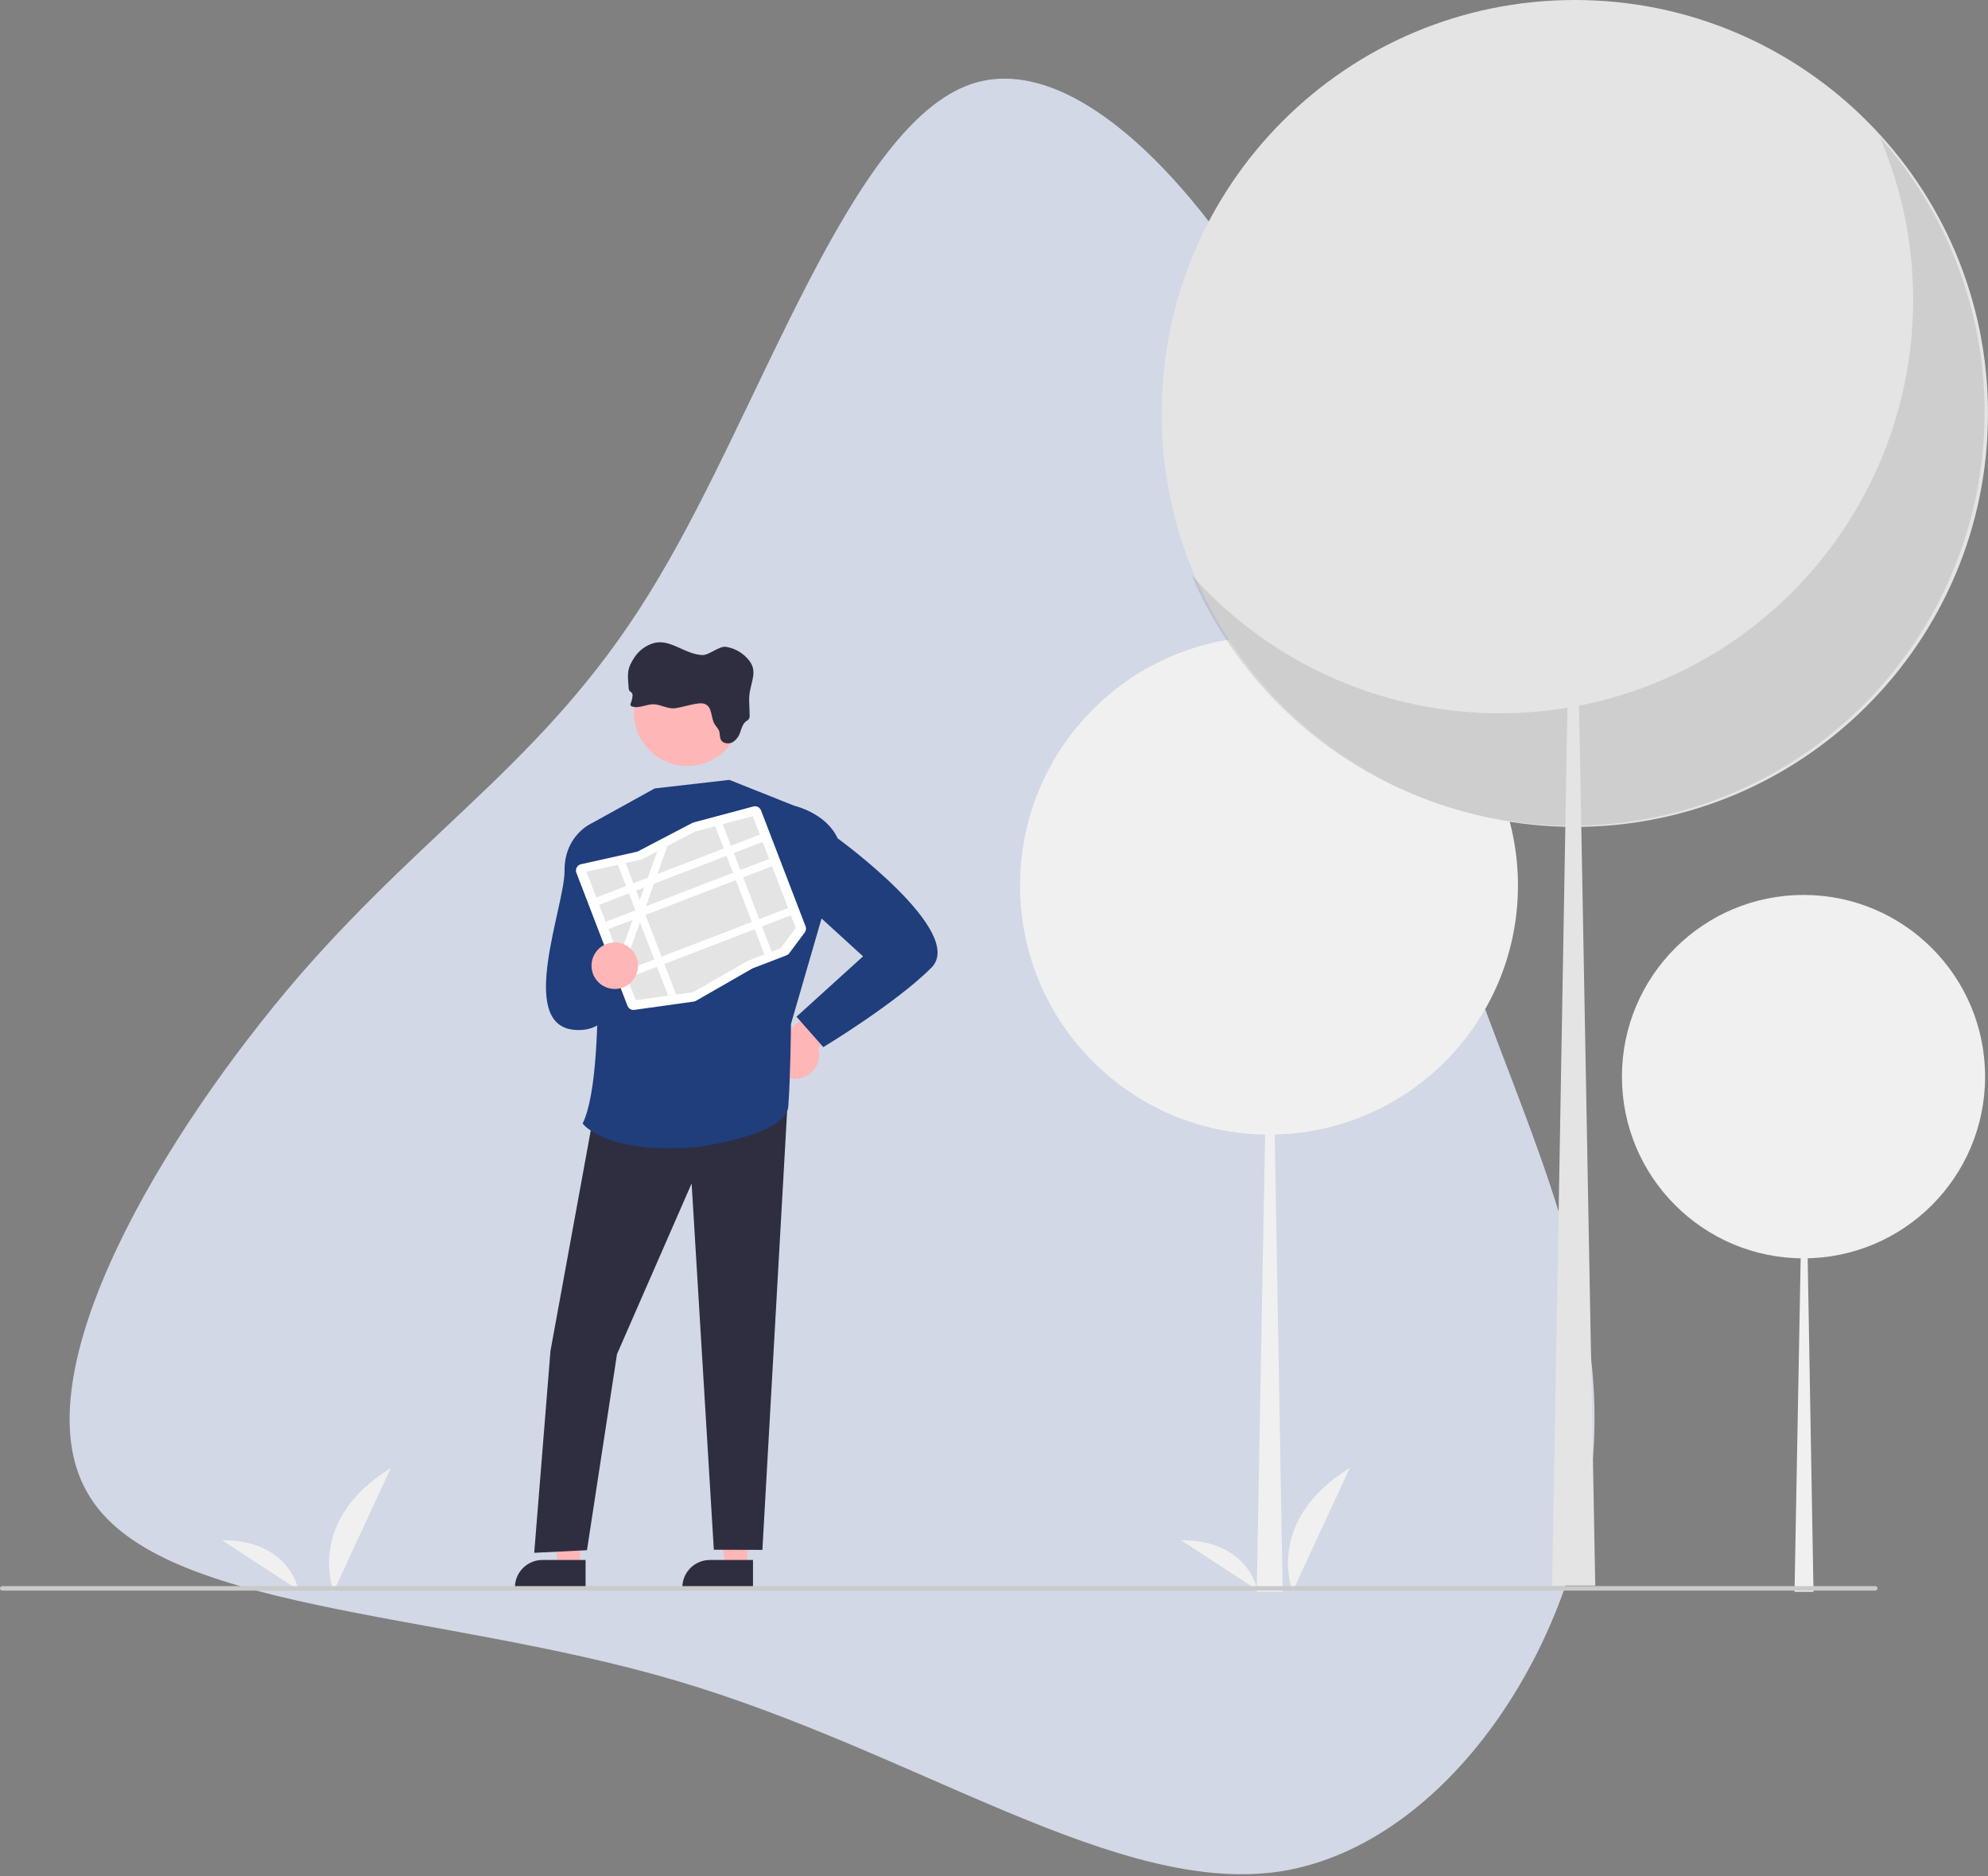 <svg width="622" height="587" viewBox="0 0 622 587" fill="none" xmlns="http://www.w3.org/2000/svg">
<rect x="0" y="0" width="622" height="587" fill="#808080" stroke="none"/>
<path d="M415.286 132.186C439.371 188.098 439.825 237.646 455.73 289.467C471.635 341.742 502.991 396.745 498.447 455.384C493.903 514.478 453.004 576.754 401.198 585.391C349.847 593.573 287.135 548.117 211.699 525.843C136.263 503.569 48.103 504.478 27.199 466.749C5.841 429.474 51.738 354.015 93.546 305.377C135.809 256.738 173.527 235.827 205.792 181.279C238.511 126.731 266.231 38.999 303.949 26.271C342.122 13.543 390.746 76.273 415.286 132.186Z" fill="#D2D8E5"/>
<path d="M104.387 497.872C104.387 497.872 95.425 475.802 122.308 459.249L104.387 497.872Z" fill="#F0F0F0"/>
<path d="M93.366 497.47C93.366 497.47 90.633 481.74 69.475 481.875L93.366 497.47Z" fill="#F0F0F0"/>
<path d="M404.425 497.872C404.425 497.872 395.464 475.802 422.346 459.249L404.425 497.872Z" fill="#F0F0F0"/>
<path d="M393.404 497.47C393.404 497.47 390.671 481.74 369.513 481.875L393.404 497.47Z" fill="#F0F0F0"/>
<path d="M397.044 354.971C440.062 354.971 474.936 320.077 474.936 277.033C474.936 233.989 440.062 199.095 397.044 199.095C354.025 199.095 319.151 233.989 319.151 277.033C319.151 320.077 354.025 354.971 397.044 354.971Z" fill="#F0F0F0"/>
<path d="M397.257 277.033H397.472L401.324 498H393.192L397.257 277.033Z" fill="#F0F0F0"/>
<path d="M564.278 393.679C595.655 393.679 621.091 368.228 621.091 336.833C621.091 305.438 595.655 279.987 564.278 279.987C532.901 279.987 507.466 305.438 507.466 336.833C507.466 368.228 532.901 393.679 564.278 393.679Z" fill="#F0F0F0"/>
<path d="M564.434 336.833H564.59L567.399 498H561.468L564.434 336.833Z" fill="#F0F0F0"/>
<path d="M249.677 337.41C250.765 337.285 251.813 336.923 252.746 336.349C253.679 335.775 254.475 335.003 255.078 334.088C255.681 333.173 256.076 332.137 256.235 331.053C256.395 329.968 256.315 328.862 256 327.812L277.597 312.227L264.661 307.311L246.136 322.865C244.408 323.51 242.977 324.766 242.113 326.397C241.249 328.027 241.013 329.918 241.449 331.711C241.886 333.504 242.964 335.074 244.481 336.125C245.997 337.175 247.846 337.633 249.677 337.41Z" fill="#FFB6B6"/>
<path d="M233.844 490.292L226.987 490.291L223.724 463.826H233.846L233.844 490.292Z" fill="#FFB6B6"/>
<path d="M235.593 496.943L213.482 496.942V496.662C213.482 494.378 214.389 492.188 216.003 490.573C217.617 488.958 219.806 488.051 222.088 488.051L235.593 488.051L235.593 496.943Z" fill="#2F2E41"/>
<path d="M181.465 490.292L174.608 490.291L171.346 463.826H181.467L181.465 490.292Z" fill="#FFB6B6"/>
<path d="M183.215 496.943L161.103 496.942V496.662C161.103 494.378 162.01 492.188 163.624 490.573C165.238 488.958 167.427 488.051 169.71 488.051L183.215 488.051L183.215 496.943Z" fill="#2F2E41"/>
<path d="M186.762 343.122L172.23 422.643L167.147 485.806L183.649 484.994L193.043 423.658L216.393 370.252L223.342 484.846L238.534 484.895L246.708 339.942L186.762 343.122Z" fill="#2F2E41"/>
<path d="M248.568 252.104L228.199 243.994L204.831 246.67L185.021 257.627C185.021 257.627 191.081 333.67 182.297 351.507C182.297 351.507 189.335 361.261 218.011 358.88C218.011 358.88 245.944 355.348 246.636 346.183C247.329 337.017 247.475 320.354 247.475 320.354L257.171 286.922L248.568 252.104Z" fill="#203D7C"/>
<path d="M192.983 259.091L185.021 257.627C185.021 257.627 176.548 261.344 176.635 272.42C176.722 283.497 161.668 320.631 179.679 322.187C197.69 323.744 192.983 295.854 192.983 295.854V259.091Z" fill="#203D7C"/>
<path d="M242.108 256.822L248.568 252.104C248.568 252.104 258.432 254.333 262.08 262.278C262.08 262.278 302.53 291.632 291.404 302.764C280.278 313.896 257.599 327.598 257.599 327.598L249.201 318.084L270.035 299.2L252.944 283.621L242.108 256.822Z" fill="#203D7C"/>
<path d="M231.778 222.911C231.775 227.347 230.012 231.6 226.876 234.736C223.74 237.871 219.488 239.633 215.055 239.633C210.622 239.633 206.37 237.871 203.234 234.736C200.098 231.6 198.335 227.347 198.332 222.911V222.269C198.503 217.892 200.383 213.757 203.567 210.752C206.752 207.747 210.987 206.11 215.363 206.194C219.74 206.278 223.909 208.076 226.976 211.202C230.042 214.327 231.762 218.531 231.765 222.911H231.778Z" fill="#FFB6B6"/>
<path d="M217.597 220.214C218.667 220.038 219.826 219.871 220.785 220.363C222.869 221.43 222.39 224.452 223.528 226.448C223.977 227.24 224.705 227.886 225.004 228.743C225.304 229.599 225.12 230.669 225.59 231.496C226.271 232.69 228.115 232.866 229.326 232.155C230.472 231.361 231.302 230.19 231.671 228.845C232.073 227.706 232.411 226.448 233.383 225.703C233.736 225.501 234.053 225.242 234.32 224.936C234.521 224.531 234.598 224.075 234.542 223.626C234.542 220.732 234.093 218.488 234.748 215.684C235.796 211.162 236.755 208.927 233.434 205.575C231.734 203.879 229.546 202.759 227.178 202.372C225.038 202.021 221.889 205.009 219.724 204.941C214.216 204.723 209.569 199.619 204.319 201.267C202.023 201.989 200.033 203.455 198.662 205.433C196.094 209.218 196.325 210.683 196.697 215.2C196.692 215.543 196.792 215.879 196.984 216.163C197.177 216.394 197.489 216.519 197.677 216.754C197.88 217.065 197.956 217.442 197.891 217.807C197.834 218.543 197.662 219.265 197.382 219.948C197.312 220.062 197.268 220.191 197.255 220.325C197.241 220.458 197.258 220.593 197.305 220.719C197.41 220.862 197.561 220.965 197.733 221.01C199.873 221.781 202.183 220.295 204.473 220.334C206.762 220.372 208.936 221.905 211.298 221.571C213.382 221.25 215.496 220.56 217.597 220.214Z" fill="#2F2E41"/>
<path d="M217.486 313.237C217.344 313.292 217.195 313.33 217.044 313.351L198.475 315.945C198.025 316.009 197.568 315.919 197.177 315.688C196.786 315.458 196.485 315.101 196.323 314.676L180.34 273.061C180.236 272.791 180.192 272.503 180.21 272.215C180.228 271.927 180.308 271.646 180.444 271.391C180.58 271.137 180.77 270.915 181 270.741C181.23 270.566 181.494 270.443 181.776 270.38L199.239 266.481C199.373 266.451 199.504 266.403 199.626 266.339L216.611 257.454C216.742 257.385 216.881 257.331 217.024 257.293L235.716 252.307C236.195 252.179 236.704 252.232 237.146 252.457C237.587 252.683 237.929 253.064 238.106 253.527L252.043 289.813C252.166 290.129 252.206 290.472 252.16 290.807C252.114 291.143 251.983 291.462 251.78 291.733L246.96 298.21C246.733 298.514 246.424 298.749 246.07 298.885L235.536 302.935C235.461 302.964 235.388 302.999 235.317 303.039L217.765 313.105C217.675 313.156 217.582 313.2 217.486 313.237Z" fill="white"/>
<path d="M226.126 257.855L223.752 258.488L217.462 260.167L217.451 260.169L208.839 264.675L205.643 266.347L205.642 266.348L200.842 268.859L200.71 268.888L195.724 270.001L193.314 270.54L183.485 272.734L198.915 312.909L209.044 311.495L211.527 311.147L216.821 310.407L216.882 310.399L233.892 300.645L244.241 296.665L248.966 290.316L235.534 255.345L226.126 257.855Z" fill="#E4E4E4"/>
<path d="M237.747 261.107L186.576 280.784L187.453 283.065L238.623 263.389L237.747 261.107Z" fill="white"/>
<path d="M240.668 268.712L189.497 288.389L190.374 290.67L241.544 270.994L240.668 268.712Z" fill="white"/>
<path d="M246.568 284.074L195.398 303.751L196.274 306.032L247.444 286.356L246.568 284.074Z" fill="white"/>
<path d="M226.125 257.855L241.445 297.74L239.165 298.617L223.752 258.488L226.125 257.855Z" fill="white"/>
<path d="M208.839 264.675L205.693 273.433L204.603 276.47L202.058 283.559L201.513 285.074L200.967 286.597L200.249 288.595L195.092 302.956L193.752 299.465L197.956 287.755L198.908 285.103L199.047 284.717L200.172 281.582L201.591 277.629L202.682 274.59L205.641 266.348L205.643 266.347L208.839 264.675Z" fill="white"/>
<path d="M195.724 270.001L211.527 311.147L209.044 311.495L193.314 270.54L195.724 270.001Z" fill="white"/>
<path d="M192.341 309.401C196.359 309.401 199.616 306.142 199.616 302.122C199.616 298.102 196.359 294.843 192.341 294.843C188.324 294.843 185.067 298.102 185.067 302.122C185.067 306.142 188.324 309.401 192.341 309.401Z" fill="#FFB6B6"/>
<path d="M492.727 258.697C564.122 258.697 622 200.786 622 129.349C622 57.911 564.122 0 492.727 0C421.331 0 363.453 57.911 363.453 129.349C363.453 200.786 421.331 258.697 492.727 258.697Z" fill="#E4E4E4"/>
<path opacity="0.1" d="M588.178 42.954C600.236 71.177 601.872 102.77 592.793 132.089C583.714 161.408 564.512 186.541 538.618 202.998C512.723 219.454 481.825 226.162 451.443 221.922C421.061 217.682 393.176 202.771 372.77 179.853C380.136 197.096 391.161 212.53 405.081 225.087C419 237.643 435.482 247.022 453.383 252.572C471.285 258.123 490.178 259.713 508.755 257.232C527.331 254.751 545.147 248.258 560.966 238.204C576.786 228.15 590.233 214.775 600.373 199.005C610.514 183.235 617.107 165.448 619.696 146.875C622.284 128.303 620.806 109.389 615.364 91.445C609.921 73.501 600.645 56.955 588.178 42.954Z" fill="black"/>
<path d="M492.372 129.348H492.016L485.623 496.074H499.119L492.372 129.348Z" fill="#E4E4E4"/>
<path d="M586.726 497.638H0.703C0.516 497.638 0.338 497.563 0.206 497.432C0.074 497.3 0 497.121 0 496.934C0 496.748 0.074 496.569 0.206 496.437C0.338 496.305 0.516 496.231 0.703 496.231H586.726C586.912 496.231 587.091 496.305 587.222 496.437C587.354 496.569 587.428 496.748 587.428 496.934C587.428 497.121 587.354 497.3 587.222 497.432C587.091 497.563 586.912 497.638 586.726 497.638Z" fill="#CACACA"/>
</svg>
